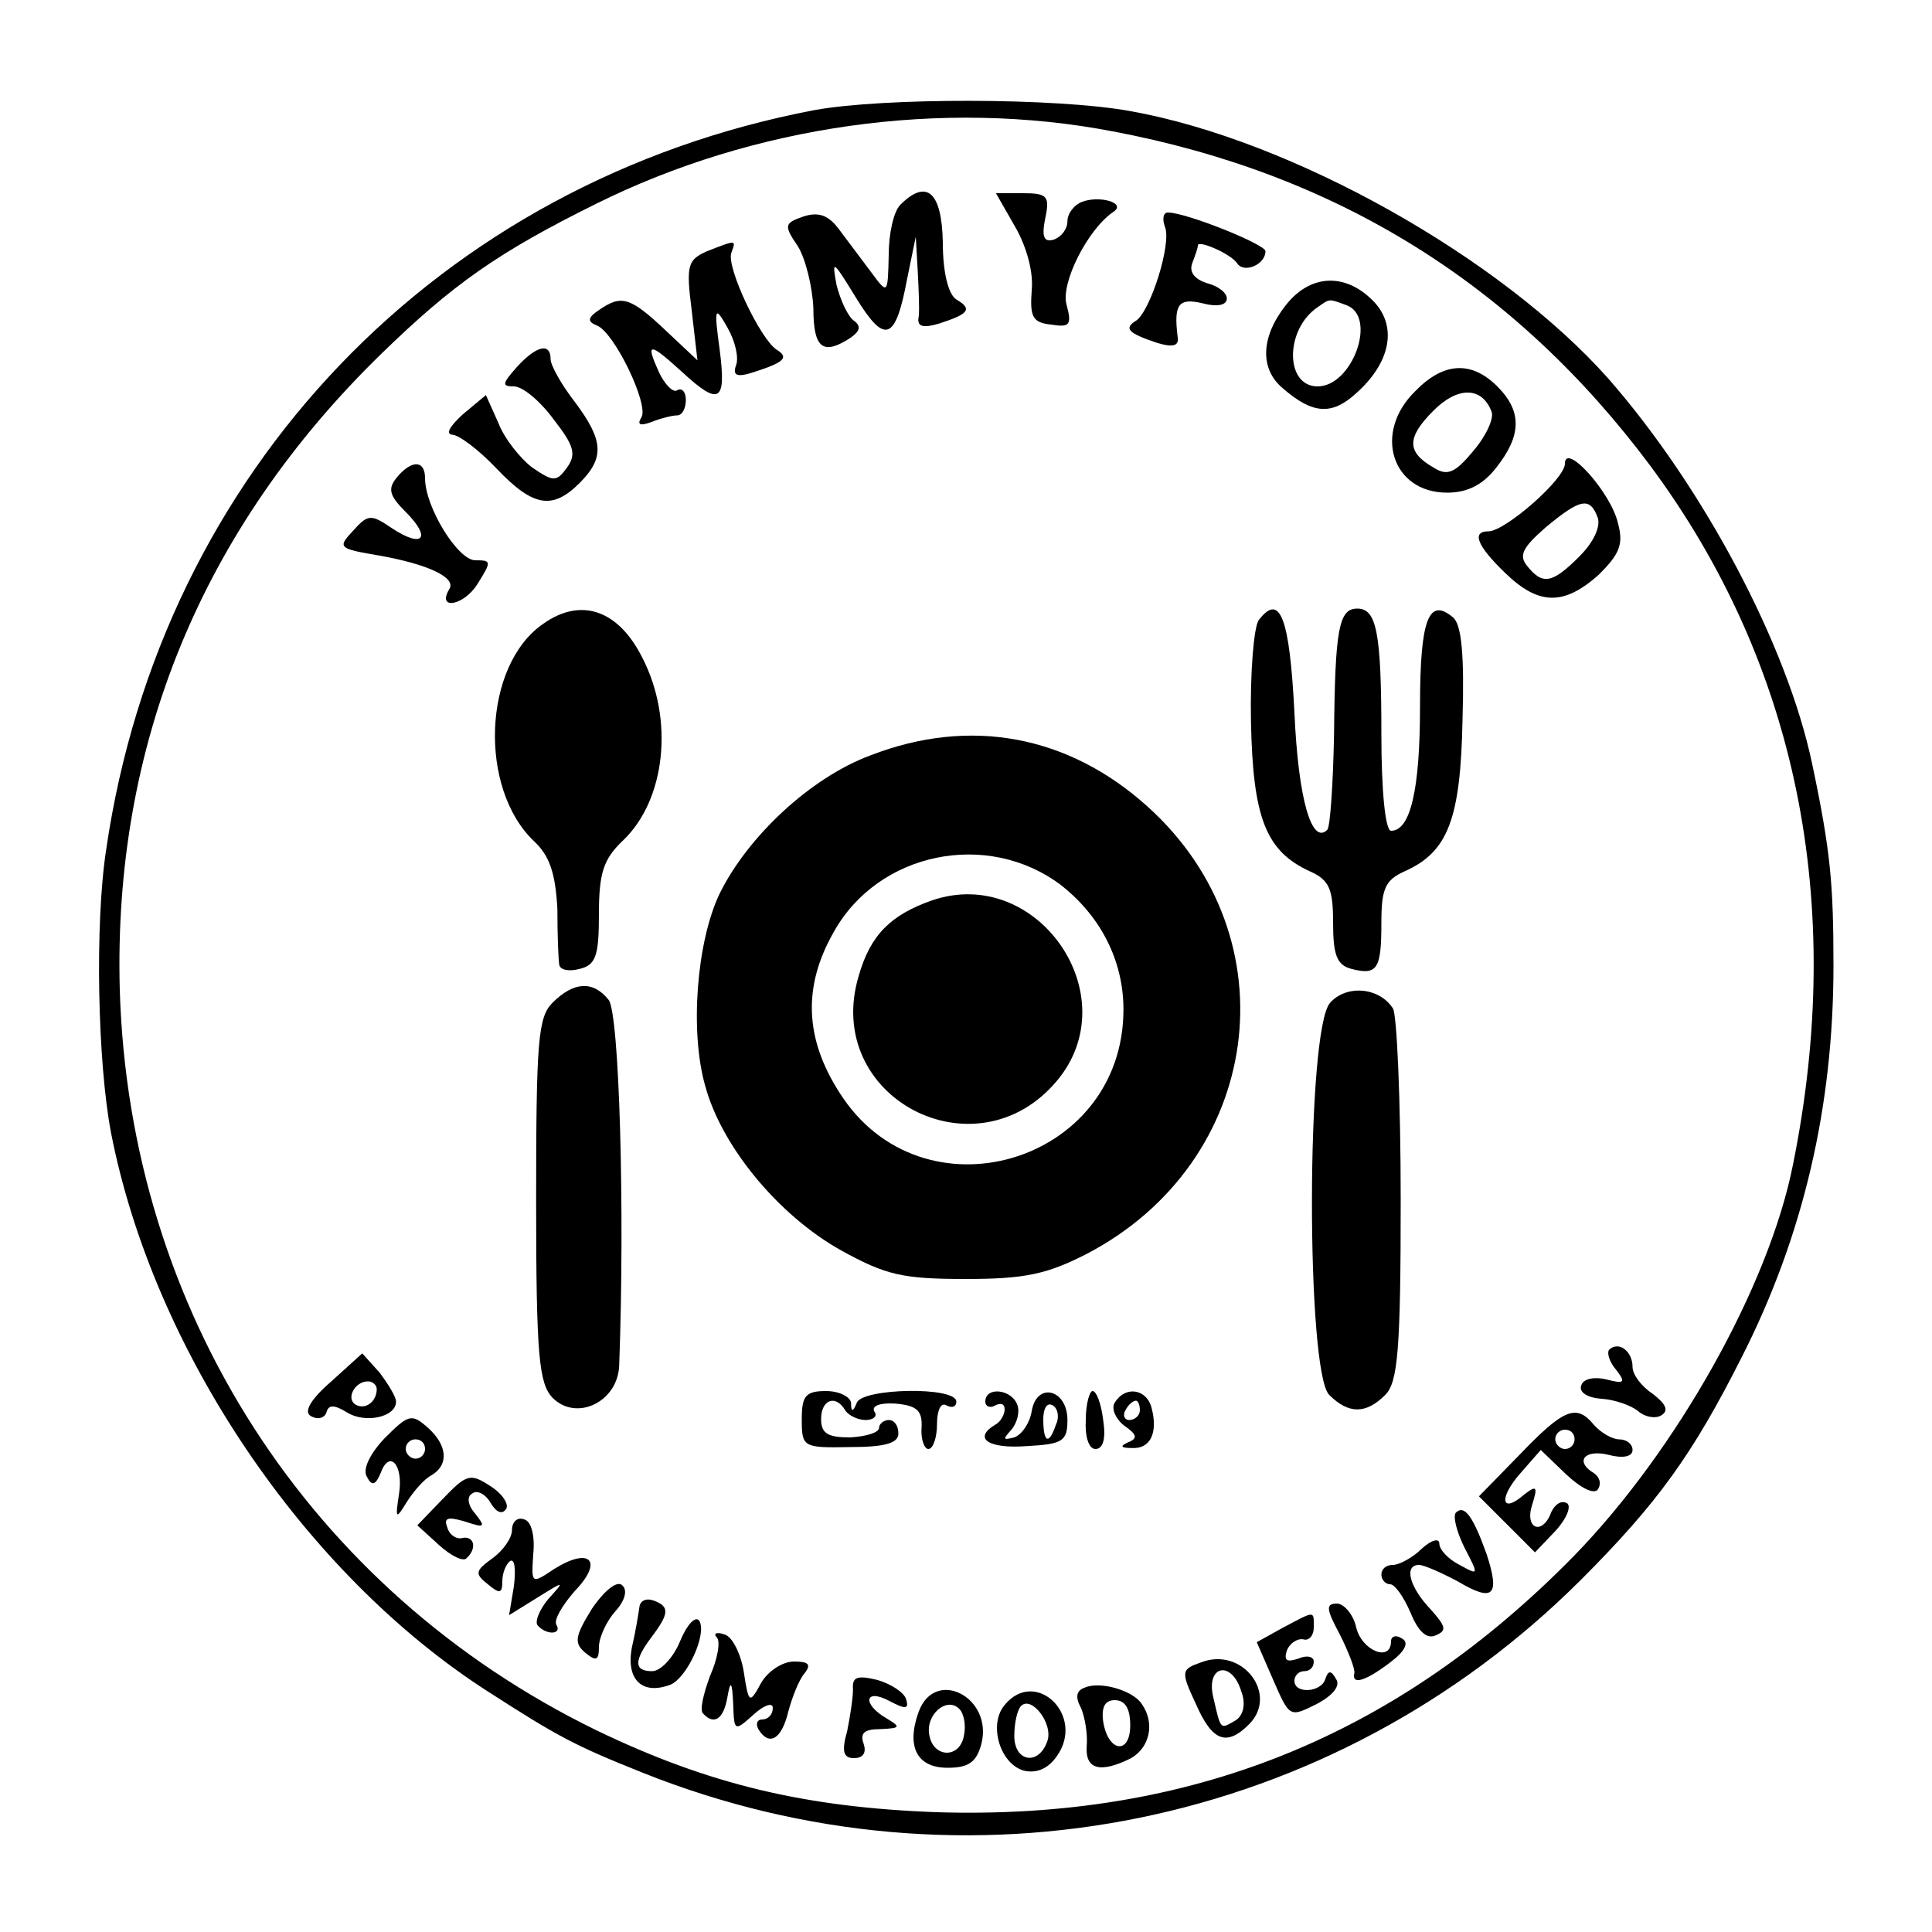 <?xml version="1.0" standalone="no"?>
<!DOCTYPE svg PUBLIC "-//W3C//DTD SVG 20010904//EN"
 "http://www.w3.org/TR/2001/REC-SVG-20010904/DTD/svg10.dtd">
<svg version="1.0" xmlns="http://www.w3.org/2000/svg"
 width="200pt" height="200pt" viewBox="0 0 200 200"
 preserveAspectRatio="xMidYMid meet">
<g transform="translate(0,200) scale(0.1,-0.1)"
fill="#000000" stroke="none">
<path d="M843 1886 c-389 -74 -676 -374 -733 -765 -12 -77 -9 -221 5 -294 44
-225 200 -456 390 -578 73 -47 90 -56 160 -84 335 -134 714 -57 971 199 80 80
116 130 167 231 64 126 95 260 95 405 0 85 -3 119 -22 209 -26 124 -113 287
-211 399 -111 125 -327 247 -495 277 -77 14 -256 14 -327 1z m309 -22 c233
-44 417 -159 557 -347 151 -204 202 -452 147 -723 -25 -126 -121 -296 -226
-404 -184 -188 -398 -274 -660 -266 -137 5 -237 29 -353 85 -297 145 -483 434
-493 766 -7 254 85 478 271 659 74 72 121 105 222 155 163 81 358 109 535 75z"/>
<path d="M932 1788 c-7 -7 -12 -30 -12 -52 -1 -41 -1 -41 -18 -18 -9 12 -24
32 -33 44 -11 15 -21 19 -37 14 -20 -7 -21 -9 -6 -31 8 -13 15 -42 16 -64 0
-42 10 -49 38 -31 10 7 12 12 4 18 -6 4 -14 21 -18 37 -5 27 -4 26 20 -13 30
-49 41 -45 53 19 l9 44 2 -35 c1 -19 2 -41 1 -48 -2 -10 4 -12 21 -7 31 10 35
15 18 25 -8 5 -14 27 -14 59 -1 53 -17 66 -44 39z"/>
<path d="M1051 1765 c12 -21 19 -47 17 -66 -2 -27 1 -33 20 -35 19 -3 22 -1
16 21 -6 22 22 78 49 96 13 9 -15 17 -33 10 -8 -3 -15 -12 -15 -20 0 -8 -6
-16 -14 -19 -10 -3 -13 2 -9 22 5 23 2 26 -23 26 l-28 0 20 -35z"/>
<path d="M1206 1765 c7 -17 -15 -87 -30 -97 -13 -8 -8 -13 22 -23 17 -5 23 -3
21 7 -4 33 1 40 26 34 15 -4 25 -2 25 5 0 6 -9 13 -21 16 -12 4 -18 11 -15 20
3 8 6 16 6 19 0 6 35 -9 41 -19 7 -10 29 -1 29 13 0 7 -82 40 -101 40 -5 0 -6
-7 -3 -15z"/>
<path d="M732 1740 c-20 -9 -22 -14 -16 -61 l6 -52 -33 31 c-37 35 -46 37 -69
21 -12 -8 -12 -12 -2 -16 18 -7 54 -82 46 -95 -5 -8 -1 -9 10 -5 10 4 22 7 27
7 5 0 9 7 9 16 0 8 -4 13 -9 10 -4 -3 -13 6 -19 19 -14 31 -10 31 24 0 39 -36
46 -31 39 23 -6 44 -5 46 8 23 8 -14 12 -31 9 -39 -4 -11 1 -13 19 -7 31 10
36 15 23 23 -17 11 -52 85 -47 100 5 14 6 14 -25 2z"/>
<path d="M1331 1684 c-26 -33 -27 -66 -3 -86 31 -27 51 -28 76 -5 36 32 43 70
17 96 -29 29 -65 27 -90 -5z m63 0 c32 -12 6 -84 -30 -84 -34 0 -34 59 0 82
13 9 11 9 30 2z"/>
<path d="M535 1620 c-15 -17 -16 -20 -3 -20 9 0 27 -15 41 -34 21 -27 24 -36
14 -50 -11 -15 -14 -15 -36 0 -12 9 -29 30 -35 46 l-13 29 -24 -20 c-13 -12
-18 -20 -11 -21 7 0 28 -16 46 -35 38 -40 58 -43 86 -15 26 26 25 44 -5 84
-14 18 -25 38 -25 44 0 18 -15 14 -35 -8z"/>
<path d="M1465 1595 c-44 -43 -24 -105 33 -105 21 0 37 8 51 26 26 33 27 58 1
84 -27 27 -56 25 -85 -5z m79 -21 c3 -7 -6 -26 -19 -41 -19 -23 -27 -26 -41
-17 -28 16 -28 31 0 59 25 25 50 25 60 -1z"/>
<path d="M1620 1520 c0 -16 -62 -70 -79 -70 -18 0 -12 -15 17 -43 35 -34 61
-34 97 -2 21 21 26 31 20 53 -7 32 -55 85 -55 62z m34 -56 c3 -9 -4 -25 -19
-40 -28 -28 -38 -30 -54 -10 -9 11 -5 19 19 40 36 30 46 32 54 10z"/>
<path d="M411 1506 c-10 -12 -8 -19 9 -36 27 -27 18 -38 -14 -17 -22 15 -25
15 -41 -3 -16 -17 -14 -18 27 -25 51 -9 81 -23 73 -35 -13 -22 15 -17 29 5 15
24 15 25 -2 25 -18 0 -52 55 -52 85 0 19 -14 19 -29 1z"/>
<path d="M562 1354 c-62 -43 -67 -170 -9 -225 16 -15 22 -33 24 -70 0 -27 1
-53 2 -58 1 -5 10 -7 21 -4 17 4 20 14 20 57 0 43 5 57 25 76 44 42 53 125 20
189 -25 50 -64 63 -103 35z"/>
<path d="M1303 1358 c-5 -7 -9 -54 -8 -105 2 -99 15 -134 61 -155 20 -9 24
-18 24 -53 0 -34 4 -44 19 -48 27 -7 31 0 31 48 0 35 4 44 24 53 45 20 58 54
60 157 2 67 -1 99 -10 106 -25 21 -34 -2 -34 -92 0 -87 -10 -129 -30 -129 -6
0 -10 42 -10 99 0 107 -5 131 -25 131 -19 0 -23 -21 -24 -130 -1 -52 -4 -96
-7 -99 -16 -16 -30 31 -34 121 -5 99 -15 125 -37 96z"/>
<path d="M901 1218 c-62 -23 -127 -84 -156 -143 -24 -50 -31 -143 -15 -199 17
-63 76 -134 140 -170 47 -26 64 -30 130 -30 61 0 84 5 125 26 182 95 214 327
63 463 -82 74 -184 93 -287 53z m197 -134 c41 -32 65 -78 65 -129 0 -160 -209
-221 -294 -86 -36 56 -38 110 -6 166 46 83 159 106 235 49z"/>
<path d="M965 1068 c-43 -15 -64 -36 -76 -78 -38 -126 121 -209 205 -109 74
88 -20 224 -129 187z"/>
<path d="M572 962 c-15 -15 -17 -39 -17 -205 0 -162 3 -189 17 -204 25 -25 68
-4 69 34 6 162 0 365 -11 378 -16 20 -36 19 -58 -3z"/>
<path d="M1377 962 c-25 -27 -25 -382 -1 -406 20 -20 38 -20 58 0 13 13 16 46
16 202 0 103 -4 192 -8 198 -14 22 -48 25 -65 6z"/>
<path d="M1666 603 c-3 -3 0 -13 7 -21 10 -13 9 -15 -10 -10 -12 3 -24 1 -26
-6 -3 -7 6 -13 21 -14 14 -1 31 -7 38 -13 7 -6 18 -8 24 -4 8 5 4 12 -9 22
-12 8 -21 20 -21 28 0 16 -14 27 -24 18z"/>
<path d="M343 570 c-22 -19 -29 -32 -21 -36 7 -4 14 -2 16 4 2 8 8 8 21 0 19
-12 51 -5 51 11 0 5 -8 18 -17 30 l-18 20 -32 -29z m47 -8 c0 -13 -12 -22 -22
-16 -10 6 -1 24 13 24 5 0 9 -4 9 -8z"/>
<path d="M830 531 c0 -29 1 -30 50 -29 36 0 50 4 50 14 0 8 -4 14 -10 14 -5 0
-10 -4 -10 -8 0 -5 -13 -9 -30 -10 -23 0 -30 4 -30 19 0 20 15 26 25 9 3 -5
13 -10 21 -10 8 0 13 4 9 9 -3 6 7 9 22 8 22 -2 28 -7 27 -25 -1 -12 3 -22 7
-22 5 0 9 12 9 26 0 14 4 23 10 19 6 -3 10 -1 10 4 0 16 -97 14 -103 -1 -4
-10 -6 -10 -6 0 -1 6 -12 12 -26 12 -21 0 -25 -5 -25 -29z"/>
<path d="M1020 549 c0 -5 5 -7 10 -4 6 3 10 2 10 -4 0 -5 -4 -13 -10 -16 -23
-14 -7 -25 33 -22 37 2 42 5 42 27 0 32 -32 40 -37 9 -2 -12 -10 -24 -18 -27
-12 -3 -12 -2 -3 8 6 7 9 19 6 26 -6 16 -33 19 -33 3z m73 -24 c-7 -21 -13
-19 -13 6 0 11 4 18 10 14 5 -3 7 -12 3 -20z"/>
<path d="M1124 530 c-1 -17 3 -30 10 -30 8 0 11 11 8 30 -2 17 -7 30 -11 30
-3 0 -7 -13 -7 -30z"/>
<path d="M1154 548 c-4 -6 1 -17 10 -24 13 -9 14 -13 4 -17 -9 -4 -8 -6 4 -6
19 -1 27 16 20 42 -5 19 -27 23 -38 5z m26 -8 c0 -5 -5 -10 -11 -10 -5 0 -7 5
-4 10 3 6 8 10 11 10 2 0 4 -4 4 -10z"/>
<path d="M398 511 c-16 -17 -23 -33 -18 -40 5 -10 9 -8 14 4 9 25 24 9 19 -22
-4 -26 -3 -26 8 -8 7 11 18 24 26 28 18 11 16 31 -4 49 -17 15 -20 14 -45 -11z
m42 -11 c0 -5 -4 -10 -10 -10 -5 0 -10 5 -10 10 0 6 5 10 10 10 6 0 10 -4 10
-10z"/>
<path d="M1573 494 l-42 -43 29 -29 29 -29 21 22 c12 13 17 26 12 29 -6 3 -12
-1 -16 -9 -9 -25 -28 -18 -20 7 6 19 5 21 -8 11 -24 -21 -27 -4 -4 22 l21 24
26 -25 c16 -15 29 -21 33 -16 4 6 2 13 -4 17 -20 12 -10 25 15 19 15 -4 25 -2
25 5 0 6 -6 11 -14 11 -7 0 -19 7 -26 15 -18 22 -31 17 -77 -31z m57 16 c0 -5
-4 -10 -10 -10 -5 0 -10 5 -10 10 0 6 5 10 10 10 6 0 10 -4 10 -10z"/>
<path d="M459 449 l-27 -28 22 -20 c13 -12 26 -18 29 -14 11 10 8 23 -4 21 -6
-2 -14 3 -16 11 -4 10 1 11 18 6 21 -7 22 -6 11 8 -8 9 -9 18 -3 21 5 4 14 -1
19 -10 6 -10 12 -12 16 -6 3 5 -4 16 -17 24 -20 13 -24 12 -48 -13z"/>
<path d="M1507 434 c-3 -4 1 -20 9 -36 15 -29 15 -29 -5 -18 -12 6 -21 16 -21
22 0 6 -8 4 -18 -5 -10 -10 -24 -17 -30 -17 -7 0 -12 -4 -12 -10 0 -5 4 -10 9
-10 5 0 14 -13 21 -29 8 -20 17 -28 26 -24 12 5 11 9 -5 27 -22 23 -28 46 -12
46 5 0 23 -8 40 -17 37 -22 44 -15 30 28 -14 39 -23 52 -32 43z"/>
<path d="M530 416 c0 -8 -9 -21 -20 -29 -18 -13 -19 -16 -5 -27 12 -10 15 -10
15 3 0 9 4 18 8 21 5 3 6 -9 4 -26 l-5 -30 29 18 c29 18 29 18 11 -2 -9 -11
-14 -24 -10 -27 9 -10 25 -9 19 1 -3 5 6 20 19 35 30 31 16 46 -21 23 -24 -16
-24 -16 -22 15 2 19 -2 34 -9 36 -7 3 -13 -2 -13 -11z"/>
<path d="M613 335 c-18 -29 -19 -36 -7 -46 11 -9 14 -8 14 6 0 10 8 27 17 37
10 11 13 22 7 27 -5 5 -18 -5 -31 -24z"/>
<path d="M662 337 c-1 -7 -4 -26 -8 -43 -6 -33 11 -49 40 -38 17 7 38 52 30
66 -4 6 -13 -4 -20 -21 -7 -17 -20 -31 -29 -31 -19 0 -19 11 0 36 18 24 18 31
2 37 -8 3 -14 0 -15 -6z"/>
<path d="M1387 308 c9 -18 16 -36 15 -40 -3 -13 12 -8 37 11 16 12 20 21 12
25 -6 4 -11 2 -11 -3 0 -22 -30 -10 -36 14 -3 14 -13 25 -20 25 -12 0 -11 -6
3 -32z"/>
<path d="M1328 315 l-27 -15 17 -39 c17 -39 17 -39 45 -25 17 9 25 19 20 26
-5 9 -8 9 -11 0 -4 -14 -32 -16 -32 -2 0 6 5 10 10 10 6 0 10 4 10 10 0 5 -7
7 -16 3 -12 -4 -15 -2 -12 8 3 8 11 13 17 12 6 -2 11 4 11 12 0 18 2 18 -32 0z"/>
<path d="M742 305 c4 -4 1 -22 -7 -40 -7 -19 -11 -36 -7 -39 11 -12 21 -6 25
17 3 18 5 17 6 -7 1 -28 1 -29 21 -11 11 10 20 13 20 7 0 -7 -5 -12 -11 -12
-5 0 -7 -4 -4 -10 11 -18 24 -11 31 18 4 15 11 33 17 40 7 9 4 12 -11 12 -12
0 -27 -10 -34 -22 -12 -22 -13 -22 -18 11 -3 19 -12 37 -20 39 -8 3 -12 1 -8
-3z"/>
<path d="M1243 279 c-20 -7 -21 -9 -5 -43 17 -39 32 -44 55 -21 31 31 -7 81
-50 64z m42 -30 c5 -13 2 -25 -6 -30 -16 -9 -15 -11 -23 24 -8 33 19 39 29 6z"/>
<path d="M883 251 c0 -9 -3 -28 -6 -43 -6 -21 -4 -28 7 -28 10 0 13 6 10 15
-4 11 1 15 17 15 21 1 22 2 7 11 -26 15 -23 32 3 18 17 -9 20 -8 17 2 -2 7
-16 16 -30 20 -21 5 -26 3 -25 -10z"/>
<path d="M1123 253 c-9 -3 -10 -10 -4 -21 4 -9 7 -27 6 -39 -2 -25 14 -29 46
-13 19 11 25 36 11 56 -9 14 -43 24 -59 17z m47 -39 c0 -31 -23 -28 -28 4 -2
15 2 22 12 22 11 0 16 -9 16 -26z"/>
<path d="M951 228 c-13 -36 -2 -58 30 -58 22 0 30 6 35 25 12 48 -48 79 -65
33z m47 -24 c-4 -25 -32 -24 -36 0 -4 21 18 40 31 27 5 -5 7 -17 5 -27z"/>
<path d="M1040 235 c-17 -20 -5 -61 20 -68 13 -3 25 2 34 15 30 42 -22 92 -54
53z m44 -38 c-9 -25 -34 -21 -34 6 0 13 3 27 7 31 11 11 34 -19 27 -37z"/>
</g>
</svg>
